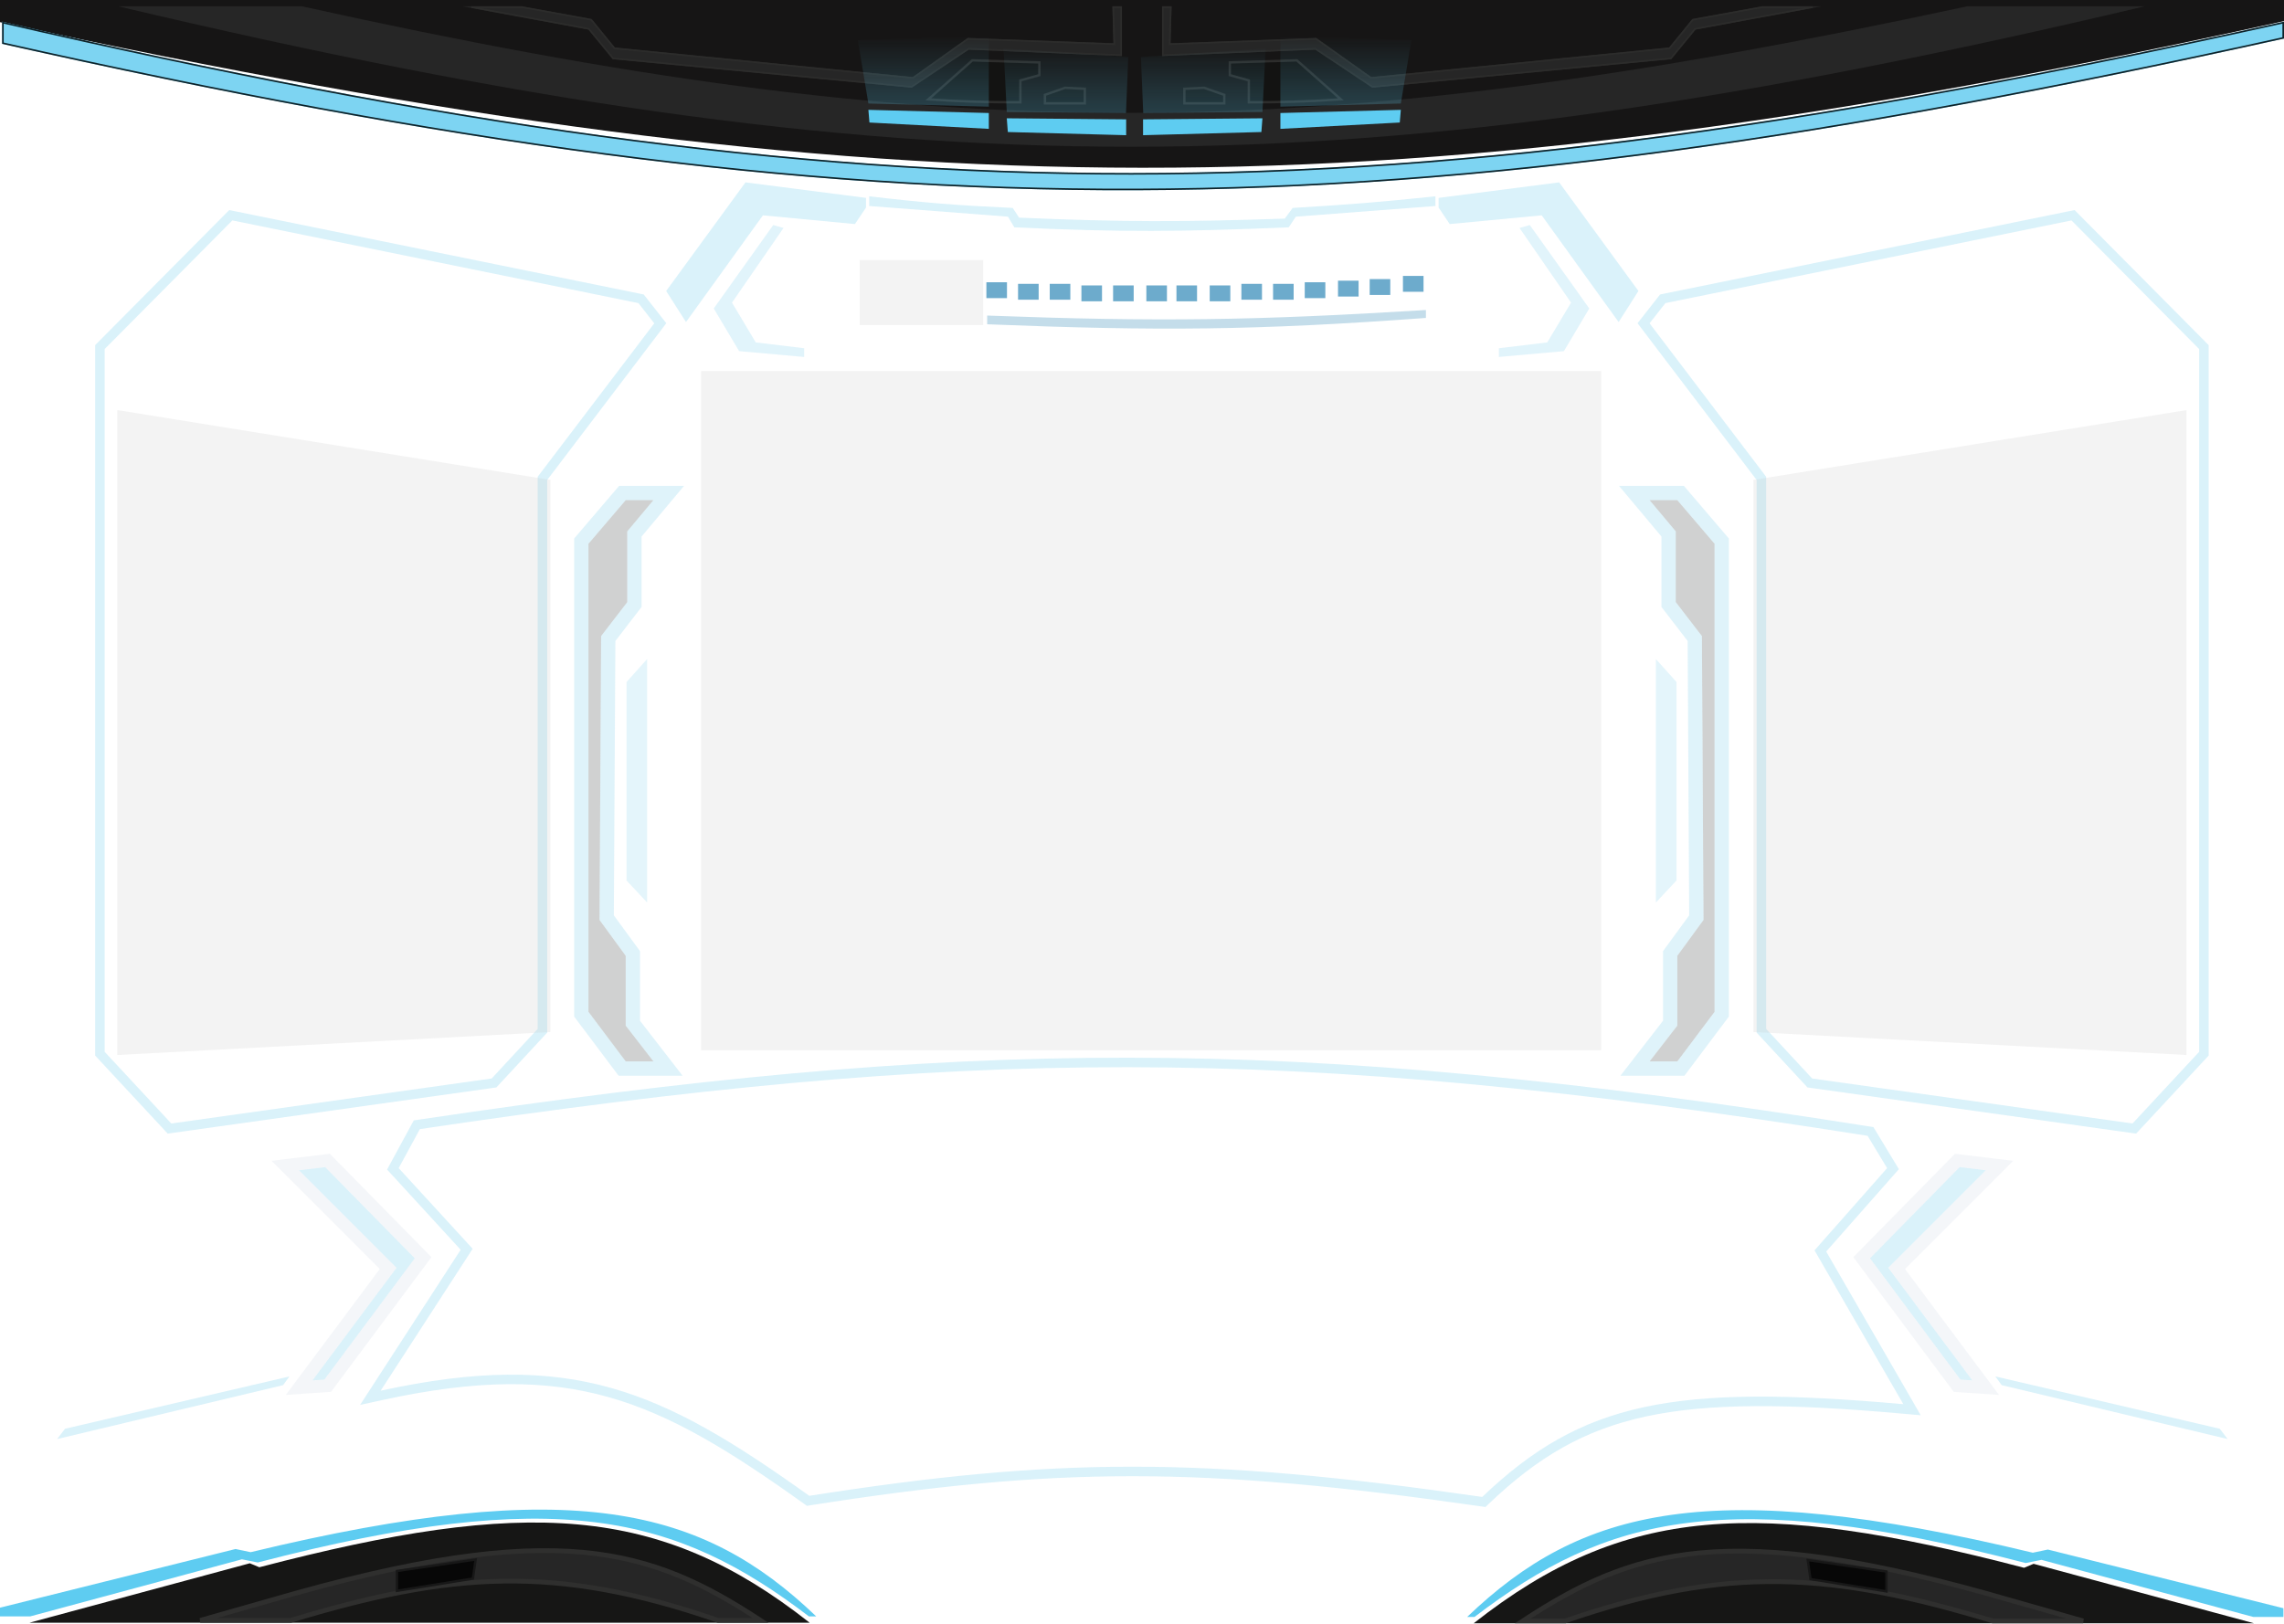 <svg width="1440" height="1024" viewBox="0 0 1440 1024" fill="none" xmlns="http://www.w3.org/2000/svg">
<g id="scan_visor">
<g id="helmet top">
<path id="Polygon 10" d="M0 13.987C562.355 135.535 877.645 137.469 1440 13.321V0H0V13.987Z" fill="#161515"/>
<g id="Polygon 11" filter="url(#filter0_diiif)">
<path d="M1.332 2.664C553.192 130.143 868.224 129.738 1440 2.664V13.321C872.782 138.908 557.694 141.708 1.332 16.651V2.664Z" fill="#7DD4F2"/>
<path d="M1.832 16.251V3.293C277.491 66.942 494.095 98.672 713.197 98.621C932.305 98.57 1153.89 66.738 1439.5 3.287V12.92C1156.1 75.652 935.662 107.712 716.594 108.478C497.528 109.243 279.806 78.716 1.832 16.251Z" stroke="#0D2229"/>
</g>
<g id="Polygon 12" filter="url(#filter1_d)">
<path d="M701.351 0H707.345V31.304L610.768 27.308L574.801 51.286L386.309 33.303L370.99 14.653L291.73 0H329.029L372.988 7.993L387.641 25.976L575.467 44.625L610.102 19.982L702.017 23.312L701.351 0Z" fill="#262626"/>
<path d="M701.865 0.5H706.845V30.783L610.788 26.808L610.626 26.802L610.49 26.892L574.672 50.771L386.563 32.825L371.376 14.336L371.26 14.195L371.081 14.161L297.185 0.5H328.984L372.717 8.452L387.253 26.292L387.385 26.453L387.592 26.474L575.418 45.123L575.604 45.141L575.757 45.033L610.253 20.487L701.999 23.811L702.532 23.831L702.516 23.297L701.865 0.5Z" stroke="#2C2C2B"/>
</g>
<g id="Polygon 13" filter="url(#filter2_d)">
<path d="M738.649 0L732.655 0V31.304L829.232 27.308L865.199 51.286L1053.69 33.303L1069.01 14.653L1148.27 0L1110.97 0L1067.01 7.993L1052.36 25.976L864.533 44.625L829.898 19.982L737.983 23.312L738.649 0Z" fill="#262626"/>
<path d="M738.135 0.5L733.155 0.5V30.783L829.212 26.808L829.374 26.802L829.51 26.892L865.328 50.771L1053.44 32.825L1068.62 14.336L1068.74 14.195L1068.92 14.161L1142.82 0.5L1111.02 0.5L1067.28 8.452L1052.75 26.292L1052.62 26.453L1052.41 26.474L864.582 45.123L864.396 45.141L864.243 45.033L829.747 20.487L738.001 23.811L737.468 23.831L737.484 23.297L738.135 0.5Z" stroke="#2C2C2B"/>
</g>
<g id="Polygon 16" filter="url(#filter3_if)">
<path d="M190.49 0C592.454 89.032 822.193 90.075 1240.18 0H1352.08C852.722 118.18 573.013 117.931 74.598 0H190.49Z" fill="#262626"/>
</g>
<g id="Group 5">
<path id="Polygon 14" d="M643.87 50.563L643.32 50.716V51.286V64.519C621.189 64.387 607.904 64.214 585.294 62.651L613.041 38.058L655.309 39.358V47.386L643.87 50.563Z" fill="#131312" stroke="#2D2D2C" stroke-width="1.5"/>
<path id="Polygon 15" d="M658.807 65.189V59.81L671.487 55.373L683.949 55.996V65.189H658.807Z" fill="#131312" stroke="#2D2D2C" stroke-width="1.5"/>
<g id="Polygon 17" filter="url(#filter4_dii)">
<path d="M547.493 65.273L623.423 67.271V77.262L548.159 73.266L547.493 65.273Z" fill="#5ECCF1"/>
</g>
<g id="Polygon 18" filter="url(#filter5_dii)">
<path d="M634.746 70.601L710.009 71.267V81.258L635.412 79.26L634.746 70.601Z" fill="#5ECCF1"/>
</g>
<g id="Polygon 19" style="mix-blend-mode:lighten" opacity="0.25">
<path d="M540.833 25.31L623.423 22.646V67.271L547.493 65.273L540.833 25.31Z" fill="url(#paint0_linear)"/>
</g>
<g id="Polygon 20" style="mix-blend-mode:lighten" opacity="0.25">
<path d="M632.747 30.638L711.341 35.967L709.899 71.267L634.746 70.601L632.747 30.638Z" fill="url(#paint1_linear)"/>
</g>
</g>
<g id="Group 6">
<path id="Polygon 14_2" d="M786.806 50.563L787.355 50.716V51.286V64.519C809.486 64.387 822.772 64.214 845.381 62.651L817.635 38.058L775.366 39.358V47.386L786.806 50.563Z" fill="#131312" stroke="#2D2D2C" stroke-width="1.5"/>
<path id="Polygon 15_2" d="M771.868 65.189V59.81L759.188 55.373L746.726 55.996V65.189H771.868Z" fill="#131312" stroke="#2D2D2C" stroke-width="1.5"/>
<g id="Polygon 17_2" filter="url(#filter6_dii)">
<path d="M883.182 65.273L807.253 67.271V77.262L882.516 73.266L883.182 65.273Z" fill="#5ECCF1"/>
</g>
<g id="Polygon 18_2" filter="url(#filter7_dii)">
<path d="M795.93 70.601L720.666 71.267V81.258L795.264 79.26L795.93 70.601Z" fill="#5ECCF1"/>
</g>
<g id="Polygon 19_2" style="mix-blend-mode:lighten" opacity="0.25">
<path d="M889.843 25.31L807.253 22.646V67.271L883.182 65.273L889.843 25.31Z" fill="url(#paint2_linear)"/>
</g>
<g id="Polygon 20_2" style="mix-blend-mode:lighten" opacity="0.25">
<path d="M797.928 30.638L719.334 35.967L720.777 71.267L795.93 70.601L797.928 30.638Z" fill="url(#paint3_linear)"/>
</g>
</g>
</g>
<g id="bottom">
<g id="Group 7">
<path id="Polygon 21" d="M18.5 1023.34L510.5 1023.34C415.642 948.637 331.559 944.442 163.5 988.338L157.5 985.838L18.5 1023.34Z" fill="#161615"/>
<g id="Polygon 22" filter="url(#filter8_dii)">
<path d="M0 1017.84L148.5 980.838L158 982.838C361.758 933.734 443.061 954.797 514.619 1023.34H510C426.322 959.525 350.918 940.309 162.5 989.338L152.5 987.338L19 1023.34H0V1017.84Z" fill="#5ECCF1"/>
</g>
<path id="Polygon 23" d="M126.258 1021.84L170.41 1009.28L170.42 1009.28C261.285 982.808 321.451 974.563 367.941 978.943C412.59 983.149 444.749 999.012 479.518 1021.84H452.752C401.395 1004.09 359.166 996.467 317.167 997.108C275.177 997.749 233.504 1006.65 183.278 1021.84H126.258Z" fill="#262626" stroke="#2F2F2E" stroke-width="3"/>
<path id="Polygon 24" d="M250.892 990.596L250.25 990.69V991.338V1002.34V1003.22L251.119 1003.08L297.619 995.579L298.164 995.491L298.242 994.944L299.742 984.444L299.884 983.451L298.892 983.596L250.892 990.596Z" fill="#070707" stroke="#181818" stroke-width="1.5"/>
</g>
<g id="Group 8">
<path id="Polygon 21_2" d="M1421.12 1023.68L929.119 1023.68C1023.98 948.976 1108.06 944.781 1276.12 988.676L1282.12 986.176L1421.12 1023.68Z" fill="#161615"/>
<g id="Polygon 22_2" filter="url(#filter9_dii)">
<path d="M1439.62 1018.18L1291.12 981.176L1281.62 983.176C1077.86 934.072 996.558 955.136 925 1023.68H929.619C1013.3 959.863 1088.7 940.648 1277.12 989.676L1287.12 987.676L1420.62 1023.68H1439.62V1018.18Z" fill="#5ECCF1"/>
</g>
<path id="Polygon 23_2" d="M1313.36 1022.18L1269.21 1009.62L1269.2 1009.62C1178.33 983.146 1118.17 974.901 1071.68 979.281C1027.03 983.488 994.87 999.35 960.1 1022.18H986.867C1038.22 1004.43 1080.45 996.805 1122.45 997.446C1164.44 998.087 1206.11 1006.99 1256.34 1022.18H1313.36Z" fill="#262626" stroke="#2F2F2E" stroke-width="3"/>
<path id="Polygon 24_2" d="M1188.73 990.934L1189.37 991.028V991.677V1002.68V1003.56L1188.5 1003.42L1142 995.917L1141.45 995.829L1141.38 995.283L1139.88 984.783L1139.73 983.79L1140.73 983.934L1188.73 990.934Z" fill="#070707" stroke="#181818" stroke-width="1.5"/>
</g>
</g>
<g id="decals">
<g id="missile separators">
<g id="Polygon 59" filter="url(#filter10_d)">
<path d="M191.5 738L208 736L264.5 793.5L207.5 870L200 870.5L253 799.5L191.5 738Z" fill="#7BCFEC" fill-opacity="0.28"/>
<path d="M191.019 734.029L182.861 735.018L188.672 740.828L247.724 799.881L196.795 868.107L191.598 875.069L200.266 874.491L207.766 873.991L209.606 873.868L210.708 872.39L267.708 795.89L269.755 793.141L267.353 790.696L210.853 733.196L209.473 731.792L207.519 732.029L191.019 734.029Z" stroke="#AEBCD1" stroke-opacity="0.14" stroke-width="8"/>
</g>
<g id="Polygon 60" filter="url(#filter11_d)">
<path d="M187.5 874L183.5 879.5L41 913.5L46 907L187.5 874Z" fill="#7BCFEC" fill-opacity="0.28"/>
</g>
<g id="Polygon 61" filter="url(#filter12_d)">
<path d="M1249 738L1232.5 736L1176 793.5L1233 870L1240.5 870.5L1187.5 799.5L1249 738Z" fill="#7BCFEC" fill-opacity="0.28"/>
<path d="M1249.48 734.029L1257.64 735.018L1251.83 740.828L1192.78 799.881L1243.71 868.107L1248.9 875.069L1240.23 874.491L1232.73 873.991L1230.89 873.868L1229.79 872.39L1172.79 795.89L1170.74 793.141L1173.15 790.696L1229.65 733.196L1231.03 731.792L1232.98 732.029L1249.48 734.029Z" stroke="#AEBCD1" stroke-opacity="0.14" stroke-width="8"/>
</g>
<g id="Polygon 62" filter="url(#filter13_d)">
<path d="M1253 874L1257 879.5L1399.5 913.5L1394.5 907L1253 874Z" fill="#7BCFEC" fill-opacity="0.28"/>
</g>
</g>
<g id="Polygon 27" filter="url(#filter14_d)">
<path d="M483 129.798L434.5 197.087L422 177.512L472 109L548 118.787V124.905L541 135.304L483 129.798Z" fill="#7BCFEC" fill-opacity="0.28"/>
</g>
<g id="Polygon 28" filter="url(#filter15_d)">
<path d="M970 129.798L1018.5 197.087L1031 177.512L981 109L905 118.787V124.905L912 135.304L970 129.798Z" fill="#7BCFEC" fill-opacity="0.28"/>
</g>
<g id="Polygon 29" filter="url(#filter16_d)">
<path d="M548 118.788C583.13 122.916 602.952 124.482 638.5 126.128L642.5 132.245C707.912 135.07 744.587 135.047 810 132.857L815 126.128C850.121 124.019 869.824 122.496 905 118.788V124.905L817 131.634L812.5 138.362C744.939 141.183 707.061 141.535 639.5 138.362L635.5 131.634L548 124.905V118.788Z" fill="#7BCFEC" fill-opacity="0.28"/>
</g>
<g id="Polygon 30" filter="url(#filter17_d)">
<path d="M964.5 135.916L1002 188.523L986 215.439L945 219.109V213.604L975.5 209.933L990.5 184.853L958 137.751L964.5 135.916Z" fill="#7BCFEC" fill-opacity="0.23"/>
</g>
<g id="Polygon 31" filter="url(#filter18_d)">
<path d="M487.5 135.916L450 188.523L466 215.439L507 219.109V213.604L476.5 209.933L461.5 184.853L494 137.751L487.5 135.916Z" fill="#7BCFEC" fill-opacity="0.23"/>
</g>
</g>
<g id="energy">
<g id="energy blocks">
<path id="Polygon 41" d="M662.332 179.5H674.314V188.5H662.332V179.5Z" fill="#6DABCC" stroke="#6DABCC"/>
<path id="Polygon 44" d="M682.304 180.5H694.286V189.5H682.304V180.5Z" fill="#6DABCC" stroke="#6DABCC"/>
<path id="Polygon 45" d="M702.276 180.5H714.258V189.5H702.276V180.5Z" fill="#6DABCC" stroke="#6DABCC"/>
<path id="Polygon 46" d="M723.247 180.5H735.229V189.5H723.247V180.5Z" fill="#6DABCC" stroke="#6DABCC"/>
<path id="Polygon 47" d="M742.22 180.5H754.202V189.5H742.22V180.5Z" fill="#6DABCC" stroke="#6DABCC"/>
<path id="Polygon 48" d="M763.191 180.5H775.173V189.5H763.191V180.5Z" fill="#6DABCC" stroke="#6DABCC"/>
<path id="Polygon 49" d="M783.163 179.5H795.145V188.5H783.163V179.5Z" fill="#6DABCC" stroke="#6DABCC"/>
<path id="Polygon 50" d="M803.135 179.5H815.117V188.5H803.135V179.5Z" fill="#6DABCC" stroke="#6DABCC"/>
<path id="Polygon 51" d="M823.107 178.5H835.089V187.5H823.107V178.5Z" fill="#6DABCC" stroke="#6DABCC"/>
<path id="Polygon 52" d="M844.078 177.5H856.059V186.5H844.078V177.5Z" fill="#6DABCC" stroke="#6DABCC"/>
<path id="Polygon 53" d="M864.05 176.5H876.031V185.5H864.05V176.5Z" fill="#6DABCC" stroke="#6DABCC"/>
<path id="Polygon 54" d="M885.02 174.5H897.002V183.5H885.02V174.5Z" fill="#6DABCC" stroke="#6DABCC"/>
<path id="Polygon 42" d="M642.36 179.5H654.342V188.5H642.36V179.5Z" fill="#6DABCC" stroke="#6DABCC"/>
<path id="Polygon 43" d="M622.388 178.5H634.37V187.5H622.388V178.5Z" fill="#6DABCC" stroke="#6DABCC"/>
</g>
<path id="energy_bar" d="M622.387 199C730.41 203.026 790.975 202.126 899 195.5V200.5C791.435 208.366 730.84 208.83 622.387 204.5V199Z" fill="#6DABCC" fill-opacity="0.4"/>
<rect id="energy_text" x="542" y="164" width="77.891" height="41" fill="#C4C4C4" fill-opacity="0.2"/>
</g>
<g id="scan panels">
<path id="center_panel_box" d="M1009.5 234H442V662.311H1009.5V234Z" fill="#C4C4C4" fill-opacity="0.2"/>
<g id="Polygon 63" filter="url(#filter19_d)">
<path d="M1300.13 138.887L1298.99 137.737L1297.4 138.06L1041.4 190.202L1040.32 190.422L1039.64 191.29L1029.64 204.035L1028.21 205.858L1029.61 207.702L1102.5 303.649V650.827V652.004L1103.3 652.867L1132.3 684.151L1133.03 684.934L1134.08 685.083L1336.08 713.471L1337.63 713.689L1338.7 712.542L1380.7 667.353L1381.5 666.49V665.311V222.109V220.873L1380.63 219.996L1300.13 138.887Z" stroke="#7BCFEC" stroke-opacity="0.28" stroke-width="6"/>
</g>
<g id="Polygon 64" filter="url(#filter20_d)">
<path d="M152.371 138.887L153.512 137.737L155.099 138.06L411.099 190.202L412.179 190.422L412.86 191.29L422.86 204.035L424.29 205.858L422.889 207.702L350 303.649V650.827V652.004L349.2 652.867L320.2 684.151L319.475 684.934L318.418 685.083L116.418 713.471L114.868 713.689L113.803 712.542L71.803 667.353L71 666.49V665.311V222.109V220.873L71.871 219.996L152.371 138.887Z" stroke="#7BCFEC" stroke-opacity="0.28" stroke-width="6"/>
</g>
<path id="right_panel_box" d="M1105.5 302.638L1378.5 258.608V665.311L1105.5 650.827V302.638Z" fill="#C4C4C4" fill-opacity="0.2"/>
<path id="left_panel_box" d="M347 302.638L74 258.608V665.311L347 650.827V302.638Z" fill="#C4C4C4" fill-opacity="0.2"/>
<g id="Polygon 67">
<path d="M1040 315.384H1057.5L1081 342.901V399.39V638.081L1057.5 669.366H1040L1057.5 646.772V602.741L1074 580.146L1073 401.128L1056.5 379.692V335.082L1040 315.384Z" fill="#14191C" fill-opacity="0.2"/>
<path d="M1040 310.884H1030.36L1036.55 318.274L1052 336.718V379.692V381.223L1052.93 382.437L1068.51 402.67L1069.49 578.69L1053.87 600.087L1053 601.273V602.741V645.233L1036.44 666.611L1030.82 673.866H1040H1057.5H1059.75L1061.1 672.069L1084.6 640.784L1085.5 639.583V638.081V399.39V342.901V341.241L1084.42 339.979L1060.92 312.462L1059.57 310.884H1057.5H1040Z" stroke="#7BCFEC" stroke-opacity="0.24" stroke-width="9"/>
</g>
<path id="Polygon 68" d="M1044 415.611L1057 430.095V555.234L1044 569.139V415.611Z" fill="#7BCFEC" fill-opacity="0.2"/>
<g id="Polygon 69">
<path d="M412 315.384H394.5L371 342.901V399.39V638.081L394.5 669.366H412L394.5 646.772V602.741L378 580.146L379 401.128L395.5 379.692V335.082L412 315.384Z" fill="#14191C" fill-opacity="0.2"/>
<path d="M412 310.884H421.64L415.45 318.274L400 336.718V379.692V381.223L399.066 382.437L383.491 402.67L382.508 578.69L398.134 600.087L399 601.273V602.741V645.233L415.558 666.611L421.177 673.866H412H394.5H392.252L390.902 672.069L367.402 640.784L366.5 639.583V638.081V399.39V342.901V341.241L367.578 339.979L391.078 312.462L392.425 310.884H394.5H412Z" stroke="#7BCFEC" stroke-opacity="0.24" stroke-width="9"/>
</g>
<path id="Polygon 70" d="M408 415.611L395 430.095V555.234L408 569.139V415.611Z" fill="#7BCFEC" fill-opacity="0.2"/>
<g id="description_box" filter="url(#filter21_d)">
<path d="M264.268 713.075L262.787 713.295L262.073 714.611L248.718 739.213L247.697 741.094L249.144 742.672L294.22 791.817L237.482 879.368L233.52 885.483L240.639 883.931C300.638 870.855 344.364 870.83 384.573 882.184C424.864 893.561 461.908 916.435 508.486 949.737L509.484 950.451L510.696 950.261C665.699 925.958 757.363 925.443 934.072 950.969L935.517 951.178L936.573 950.169C967.697 920.441 997.331 902.91 1037.07 894.319C1076.98 885.692 1127.25 886.04 1199.73 892.488L1205.48 893L1202.6 888L1147.68 792.868L1192.03 742.63L1193.49 740.977L1192.35 739.092L1180.02 718.707L1179.3 717.515L1177.92 717.297C807.492 658.638 608.342 661.907 264.268 713.075Z" stroke="#7BCFEC" stroke-opacity="0.28" stroke-width="6"/>
</g>
</g>
</g>
<defs>
<filter id="filter0_diiif" x="-23.668" y="-15.336" width="1488.67" height="156.328" filterUnits="userSpaceOnUse" color-interpolation-filters="sRGB">
<feFlood flood-opacity="0" result="BackgroundImageFix"/>
<feColorMatrix in="SourceAlpha" type="matrix" values="0 0 0 0 0 0 0 0 0 0 0 0 0 0 0 0 0 0 127 0"/>
<feOffset dy="7"/>
<feGaussianBlur stdDeviation="12.5"/>
<feColorMatrix type="matrix" values="0 0 0 0 0.255 0 0 0 0 0.647 0 0 0 0 0.812 0 0 0 0.8 0"/>
<feBlend mode="lighten" in2="BackgroundImageFix" result="effect1_dropShadow"/>
<feBlend mode="normal" in="SourceGraphic" in2="effect1_dropShadow" result="shape"/>
<feColorMatrix in="SourceAlpha" type="matrix" values="0 0 0 0 0 0 0 0 0 0 0 0 0 0 0 0 0 0 127 0" result="hardAlpha"/>
<feOffset dy="4"/>
<feGaussianBlur stdDeviation="1.5"/>
<feComposite in2="hardAlpha" operator="arithmetic" k2="-1" k3="1"/>
<feColorMatrix type="matrix" values="0 0 0 0 0.22 0 0 0 0 0.545 0 0 0 0 0.667 0 0 0 0.35 0"/>
<feBlend mode="lighten" in2="shape" result="effect2_innerShadow"/>
<feColorMatrix in="SourceAlpha" type="matrix" values="0 0 0 0 0 0 0 0 0 0 0 0 0 0 0 0 0 0 127 0" result="hardAlpha"/>
<feOffset dx="10"/>
<feGaussianBlur stdDeviation="2"/>
<feComposite in2="hardAlpha" operator="arithmetic" k2="-1" k3="1"/>
<feColorMatrix type="matrix" values="0 0 0 0 0 0 0 0 0 0 0 0 0 0 0 0 0 0 0.5 0"/>
<feBlend mode="normal" in2="effect2_innerShadow" result="effect3_innerShadow"/>
<feColorMatrix in="SourceAlpha" type="matrix" values="0 0 0 0 0 0 0 0 0 0 0 0 0 0 0 0 0 0 127 0" result="hardAlpha"/>
<feOffset dx="-10"/>
<feGaussianBlur stdDeviation="2"/>
<feComposite in2="hardAlpha" operator="arithmetic" k2="-1" k3="1"/>
<feColorMatrix type="matrix" values="0 0 0 0 0 0 0 0 0 0 0 0 0 0 0 0 0 0 0.5 0"/>
<feBlend mode="normal" in2="effect3_innerShadow" result="effect4_innerShadow"/>
<feGaussianBlur stdDeviation="1" result="effect5_foregroundBlur"/>
</filter>
<filter id="filter1_d" x="289.73" y="0" width="419.615" height="57.286" filterUnits="userSpaceOnUse" color-interpolation-filters="sRGB">
<feFlood flood-opacity="0" result="BackgroundImageFix"/>
<feColorMatrix in="SourceAlpha" type="matrix" values="0 0 0 0 0 0 0 0 0 0 0 0 0 0 0 0 0 0 127 0"/>
<feOffset dy="4"/>
<feGaussianBlur stdDeviation="1"/>
<feColorMatrix type="matrix" values="0 0 0 0 0.118 0 0 0 0 0.133 0 0 0 0 0.145 0 0 0 0.75 0"/>
<feBlend mode="normal" in2="BackgroundImageFix" result="effect1_dropShadow"/>
<feBlend mode="normal" in="SourceGraphic" in2="effect1_dropShadow" result="shape"/>
</filter>
<filter id="filter2_d" x="730.655" y="0" width="419.615" height="57.286" filterUnits="userSpaceOnUse" color-interpolation-filters="sRGB">
<feFlood flood-opacity="0" result="BackgroundImageFix"/>
<feColorMatrix in="SourceAlpha" type="matrix" values="0 0 0 0 0 0 0 0 0 0 0 0 0 0 0 0 0 0 127 0"/>
<feOffset dy="4"/>
<feGaussianBlur stdDeviation="1"/>
<feColorMatrix type="matrix" values="0 0 0 0 0.118 0 0 0 0 0.133 0 0 0 0 0.145 0 0 0 0.75 0"/>
<feBlend mode="normal" in2="BackgroundImageFix" result="effect1_dropShadow"/>
<feBlend mode="normal" in="SourceGraphic" in2="effect1_dropShadow" result="shape"/>
</filter>
<filter id="filter3_if" x="73.598" y="-1" width="1279.48" height="93.542" filterUnits="userSpaceOnUse" color-interpolation-filters="sRGB">
<feFlood flood-opacity="0" result="BackgroundImageFix"/>
<feBlend mode="normal" in="SourceGraphic" in2="BackgroundImageFix" result="shape"/>
<feColorMatrix in="SourceAlpha" type="matrix" values="0 0 0 0 0 0 0 0 0 0 0 0 0 0 0 0 0 0 127 0" result="hardAlpha"/>
<feOffset dy="4"/>
<feGaussianBlur stdDeviation="2"/>
<feComposite in2="hardAlpha" operator="arithmetic" k2="-1" k3="1"/>
<feColorMatrix type="matrix" values="0 0 0 0 0.188 0 0 0 0 0.188 0 0 0 0 0.188 0 0 0 1 0"/>
<feBlend mode="normal" in2="shape" result="effect1_innerShadow"/>
<feGaussianBlur stdDeviation="0.5" result="effect2_foregroundBlur"/>
</filter>
<filter id="filter4_dii" x="543.493" y="65.273" width="83.93" height="19.989" filterUnits="userSpaceOnUse" color-interpolation-filters="sRGB">
<feFlood flood-opacity="0" result="BackgroundImageFix"/>
<feColorMatrix in="SourceAlpha" type="matrix" values="0 0 0 0 0 0 0 0 0 0 0 0 0 0 0 0 0 0 127 0"/>
<feOffset dy="4"/>
<feGaussianBlur stdDeviation="2"/>
<feColorMatrix type="matrix" values="0 0 0 0 0 0 0 0 0 0 0 0 0 0 0 0 0 0 0.25 0"/>
<feBlend mode="normal" in2="BackgroundImageFix" result="effect1_dropShadow"/>
<feBlend mode="normal" in="SourceGraphic" in2="effect1_dropShadow" result="shape"/>
<feColorMatrix in="SourceAlpha" type="matrix" values="0 0 0 0 0 0 0 0 0 0 0 0 0 0 0 0 0 0 127 0" result="hardAlpha"/>
<feOffset dx="4"/>
<feGaussianBlur stdDeviation="2"/>
<feComposite in2="hardAlpha" operator="arithmetic" k2="-1" k3="1"/>
<feColorMatrix type="matrix" values="0 0 0 0 0.161 0 0 0 0 0.275 0 0 0 0 0.298 0 0 0 1 0"/>
<feBlend mode="normal" in2="shape" result="effect2_innerShadow"/>
<feColorMatrix in="SourceAlpha" type="matrix" values="0 0 0 0 0 0 0 0 0 0 0 0 0 0 0 0 0 0 127 0" result="hardAlpha"/>
<feOffset dx="-4"/>
<feGaussianBlur stdDeviation="2"/>
<feComposite in2="hardAlpha" operator="arithmetic" k2="-1" k3="1"/>
<feColorMatrix type="matrix" values="0 0 0 0 0.161 0 0 0 0 0.275 0 0 0 0 0.298 0 0 0 1 0"/>
<feBlend mode="normal" in2="effect2_innerShadow" result="effect3_innerShadow"/>
</filter>
<filter id="filter5_dii" x="630.746" y="70.601" width="83.264" height="18.657" filterUnits="userSpaceOnUse" color-interpolation-filters="sRGB">
<feFlood flood-opacity="0" result="BackgroundImageFix"/>
<feColorMatrix in="SourceAlpha" type="matrix" values="0 0 0 0 0 0 0 0 0 0 0 0 0 0 0 0 0 0 127 0"/>
<feOffset dy="4"/>
<feGaussianBlur stdDeviation="2"/>
<feColorMatrix type="matrix" values="0 0 0 0 0 0 0 0 0 0 0 0 0 0 0 0 0 0 0.25 0"/>
<feBlend mode="normal" in2="BackgroundImageFix" result="effect1_dropShadow"/>
<feBlend mode="normal" in="SourceGraphic" in2="effect1_dropShadow" result="shape"/>
<feColorMatrix in="SourceAlpha" type="matrix" values="0 0 0 0 0 0 0 0 0 0 0 0 0 0 0 0 0 0 127 0" result="hardAlpha"/>
<feOffset dx="4"/>
<feGaussianBlur stdDeviation="2"/>
<feComposite in2="hardAlpha" operator="arithmetic" k2="-1" k3="1"/>
<feColorMatrix type="matrix" values="0 0 0 0 0.161 0 0 0 0 0.275 0 0 0 0 0.298 0 0 0 1 0"/>
<feBlend mode="normal" in2="shape" result="effect2_innerShadow"/>
<feColorMatrix in="SourceAlpha" type="matrix" values="0 0 0 0 0 0 0 0 0 0 0 0 0 0 0 0 0 0 127 0" result="hardAlpha"/>
<feOffset dx="-4"/>
<feGaussianBlur stdDeviation="2"/>
<feComposite in2="hardAlpha" operator="arithmetic" k2="-1" k3="1"/>
<feColorMatrix type="matrix" values="0 0 0 0 0.161 0 0 0 0 0.275 0 0 0 0 0.298 0 0 0 1 0"/>
<feBlend mode="normal" in2="effect2_innerShadow" result="effect3_innerShadow"/>
</filter>
<filter id="filter6_dii" x="803.253" y="65.273" width="83.93" height="19.989" filterUnits="userSpaceOnUse" color-interpolation-filters="sRGB">
<feFlood flood-opacity="0" result="BackgroundImageFix"/>
<feColorMatrix in="SourceAlpha" type="matrix" values="0 0 0 0 0 0 0 0 0 0 0 0 0 0 0 0 0 0 127 0"/>
<feOffset dy="4"/>
<feGaussianBlur stdDeviation="2"/>
<feColorMatrix type="matrix" values="0 0 0 0 0 0 0 0 0 0 0 0 0 0 0 0 0 0 0.25 0"/>
<feBlend mode="normal" in2="BackgroundImageFix" result="effect1_dropShadow"/>
<feBlend mode="normal" in="SourceGraphic" in2="effect1_dropShadow" result="shape"/>
<feColorMatrix in="SourceAlpha" type="matrix" values="0 0 0 0 0 0 0 0 0 0 0 0 0 0 0 0 0 0 127 0" result="hardAlpha"/>
<feOffset dx="4"/>
<feGaussianBlur stdDeviation="2"/>
<feComposite in2="hardAlpha" operator="arithmetic" k2="-1" k3="1"/>
<feColorMatrix type="matrix" values="0 0 0 0 0.161 0 0 0 0 0.275 0 0 0 0 0.298 0 0 0 1 0"/>
<feBlend mode="normal" in2="shape" result="effect2_innerShadow"/>
<feColorMatrix in="SourceAlpha" type="matrix" values="0 0 0 0 0 0 0 0 0 0 0 0 0 0 0 0 0 0 127 0" result="hardAlpha"/>
<feOffset dx="-4"/>
<feGaussianBlur stdDeviation="2"/>
<feComposite in2="hardAlpha" operator="arithmetic" k2="-1" k3="1"/>
<feColorMatrix type="matrix" values="0 0 0 0 0.161 0 0 0 0 0.275 0 0 0 0 0.298 0 0 0 1 0"/>
<feBlend mode="normal" in2="effect2_innerShadow" result="effect3_innerShadow"/>
</filter>
<filter id="filter7_dii" x="716.666" y="70.601" width="83.264" height="18.657" filterUnits="userSpaceOnUse" color-interpolation-filters="sRGB">
<feFlood flood-opacity="0" result="BackgroundImageFix"/>
<feColorMatrix in="SourceAlpha" type="matrix" values="0 0 0 0 0 0 0 0 0 0 0 0 0 0 0 0 0 0 127 0"/>
<feOffset dy="4"/>
<feGaussianBlur stdDeviation="2"/>
<feColorMatrix type="matrix" values="0 0 0 0 0 0 0 0 0 0 0 0 0 0 0 0 0 0 0.25 0"/>
<feBlend mode="normal" in2="BackgroundImageFix" result="effect1_dropShadow"/>
<feBlend mode="normal" in="SourceGraphic" in2="effect1_dropShadow" result="shape"/>
<feColorMatrix in="SourceAlpha" type="matrix" values="0 0 0 0 0 0 0 0 0 0 0 0 0 0 0 0 0 0 127 0" result="hardAlpha"/>
<feOffset dx="4"/>
<feGaussianBlur stdDeviation="2"/>
<feComposite in2="hardAlpha" operator="arithmetic" k2="-1" k3="1"/>
<feColorMatrix type="matrix" values="0 0 0 0 0.161 0 0 0 0 0.275 0 0 0 0 0.298 0 0 0 1 0"/>
<feBlend mode="normal" in2="shape" result="effect2_innerShadow"/>
<feColorMatrix in="SourceAlpha" type="matrix" values="0 0 0 0 0 0 0 0 0 0 0 0 0 0 0 0 0 0 127 0" result="hardAlpha"/>
<feOffset dx="-4"/>
<feGaussianBlur stdDeviation="2"/>
<feComposite in2="hardAlpha" operator="arithmetic" k2="-1" k3="1"/>
<feColorMatrix type="matrix" values="0 0 0 0 0.161 0 0 0 0 0.275 0 0 0 0 0.298 0 0 0 1 0"/>
<feBlend mode="normal" in2="effect2_innerShadow" result="effect3_innerShadow"/>
</filter>
<filter id="filter8_dii" x="-15" y="937" width="544.619" height="97.338" filterUnits="userSpaceOnUse" color-interpolation-filters="sRGB">
<feFlood flood-opacity="0" result="BackgroundImageFix"/>
<feColorMatrix in="SourceAlpha" type="matrix" values="0 0 0 0 0 0 0 0 0 0 0 0 0 0 0 0 0 0 127 0"/>
<feOffset dy="-4"/>
<feGaussianBlur stdDeviation="7.5"/>
<feColorMatrix type="matrix" values="0 0 0 0 0.369 0 0 0 0 0.8 0 0 0 0 0.945 0 0 0 0.6 0"/>
<feBlend mode="normal" in2="BackgroundImageFix" result="effect1_dropShadow"/>
<feBlend mode="normal" in="SourceGraphic" in2="effect1_dropShadow" result="shape"/>
<feColorMatrix in="SourceAlpha" type="matrix" values="0 0 0 0 0 0 0 0 0 0 0 0 0 0 0 0 0 0 127 0" result="hardAlpha"/>
<feOffset dx="-4"/>
<feGaussianBlur stdDeviation="2"/>
<feComposite in2="hardAlpha" operator="arithmetic" k2="-1" k3="1"/>
<feColorMatrix type="matrix" values="0 0 0 0 0.161 0 0 0 0 0.275 0 0 0 0 0.298 0 0 0 1 0"/>
<feBlend mode="normal" in2="shape" result="effect2_innerShadow"/>
<feColorMatrix in="SourceAlpha" type="matrix" values="0 0 0 0 0 0 0 0 0 0 0 0 0 0 0 0 0 0 127 0" result="hardAlpha"/>
<feOffset dx="4"/>
<feGaussianBlur stdDeviation="2"/>
<feComposite in2="hardAlpha" operator="arithmetic" k2="-1" k3="1"/>
<feColorMatrix type="matrix" values="0 0 0 0 0.161 0 0 0 0 0.275 0 0 0 0 0.298 0 0 0 1 0"/>
<feBlend mode="normal" in2="effect2_innerShadow" result="effect3_innerShadow"/>
</filter>
<filter id="filter9_dii" x="910" y="937.338" width="544.619" height="97.338" filterUnits="userSpaceOnUse" color-interpolation-filters="sRGB">
<feFlood flood-opacity="0" result="BackgroundImageFix"/>
<feColorMatrix in="SourceAlpha" type="matrix" values="0 0 0 0 0 0 0 0 0 0 0 0 0 0 0 0 0 0 127 0"/>
<feOffset dy="-4"/>
<feGaussianBlur stdDeviation="7.5"/>
<feColorMatrix type="matrix" values="0 0 0 0 0.369 0 0 0 0 0.8 0 0 0 0 0.945 0 0 0 0.6 0"/>
<feBlend mode="normal" in2="BackgroundImageFix" result="effect1_dropShadow"/>
<feBlend mode="normal" in="SourceGraphic" in2="effect1_dropShadow" result="shape"/>
<feColorMatrix in="SourceAlpha" type="matrix" values="0 0 0 0 0 0 0 0 0 0 0 0 0 0 0 0 0 0 127 0" result="hardAlpha"/>
<feOffset dx="-4"/>
<feGaussianBlur stdDeviation="2"/>
<feComposite in2="hardAlpha" operator="arithmetic" k2="-1" k3="1"/>
<feColorMatrix type="matrix" values="0 0 0 0 0.161 0 0 0 0 0.275 0 0 0 0 0.298 0 0 0 1 0"/>
<feBlend mode="normal" in2="shape" result="effect2_innerShadow"/>
<feColorMatrix in="SourceAlpha" type="matrix" values="0 0 0 0 0 0 0 0 0 0 0 0 0 0 0 0 0 0 127 0" result="hardAlpha"/>
<feOffset dx="4"/>
<feGaussianBlur stdDeviation="2"/>
<feComposite in2="hardAlpha" operator="arithmetic" k2="-1" k3="1"/>
<feColorMatrix type="matrix" values="0 0 0 0 0.161 0 0 0 0 0.275 0 0 0 0 0.298 0 0 0 1 0"/>
<feBlend mode="normal" in2="effect2_innerShadow" result="effect3_innerShadow"/>
</filter>
<filter id="filter10_d" x="170.222" y="726.584" width="104.789" height="154.054" filterUnits="userSpaceOnUse" color-interpolation-filters="sRGB">
<feFlood flood-opacity="0" result="BackgroundImageFix"/>
<feColorMatrix in="SourceAlpha" type="matrix" values="0 0 0 0 0 0 0 0 0 0 0 0 0 0 0 0 0 0 127 0"/>
<feOffset dx="-3"/>
<feGaussianBlur stdDeviation="0.5"/>
<feColorMatrix type="matrix" values="0 0 0 0 0.682 0 0 0 0 0.737 0 0 0 0 0.82 0 0 0 0.05 0"/>
<feBlend mode="normal" in2="BackgroundImageFix" result="effect1_dropShadow"/>
<feBlend mode="normal" in="SourceGraphic" in2="effect1_dropShadow" result="shape"/>
</filter>
<filter id="filter11_d" x="28" y="860" width="162.5" height="55.5" filterUnits="userSpaceOnUse" color-interpolation-filters="sRGB">
<feFlood flood-opacity="0" result="BackgroundImageFix"/>
<feColorMatrix in="SourceAlpha" type="matrix" values="0 0 0 0 0 0 0 0 0 0 0 0 0 0 0 0 0 0 127 0"/>
<feOffset dx="-5" dy="-6"/>
<feGaussianBlur stdDeviation="4"/>
<feColorMatrix type="matrix" values="0 0 0 0 0.682 0 0 0 0 0.737 0 0 0 0 0.82 0 0 0 0.3 0"/>
<feBlend mode="normal" in2="BackgroundImageFix" result="effect1_dropShadow"/>
<feBlend mode="normal" in="SourceGraphic" in2="effect1_dropShadow" result="shape"/>
</filter>
<filter id="filter12_d" x="1165.49" y="726.584" width="104.789" height="154.054" filterUnits="userSpaceOnUse" color-interpolation-filters="sRGB">
<feFlood flood-opacity="0" result="BackgroundImageFix"/>
<feColorMatrix in="SourceAlpha" type="matrix" values="0 0 0 0 0 0 0 0 0 0 0 0 0 0 0 0 0 0 127 0"/>
<feOffset dx="3"/>
<feGaussianBlur stdDeviation="0.5"/>
<feColorMatrix type="matrix" values="0 0 0 0 0.682 0 0 0 0 0.737 0 0 0 0 0.82 0 0 0 0.05 0"/>
<feBlend mode="normal" in2="BackgroundImageFix" result="effect1_dropShadow"/>
<feBlend mode="normal" in="SourceGraphic" in2="effect1_dropShadow" result="shape"/>
</filter>
<filter id="filter13_d" x="1250" y="860" width="162.5" height="55.5" filterUnits="userSpaceOnUse" color-interpolation-filters="sRGB">
<feFlood flood-opacity="0" result="BackgroundImageFix"/>
<feColorMatrix in="SourceAlpha" type="matrix" values="0 0 0 0 0 0 0 0 0 0 0 0 0 0 0 0 0 0 127 0"/>
<feOffset dx="5" dy="-6"/>
<feGaussianBlur stdDeviation="4"/>
<feColorMatrix type="matrix" values="0 0 0 0 0.682 0 0 0 0 0.737 0 0 0 0 0.82 0 0 0 0.3 0"/>
<feBlend mode="normal" in2="BackgroundImageFix" result="effect1_dropShadow"/>
<feBlend mode="normal" in="SourceGraphic" in2="effect1_dropShadow" result="shape"/>
</filter>
<filter id="filter14_d" x="418" y="109" width="130" height="96.087" filterUnits="userSpaceOnUse" color-interpolation-filters="sRGB">
<feFlood flood-opacity="0" result="BackgroundImageFix"/>
<feColorMatrix in="SourceAlpha" type="matrix" values="0 0 0 0 0 0 0 0 0 0 0 0 0 0 0 0 0 0 127 0"/>
<feOffset dx="-2" dy="6"/>
<feGaussianBlur stdDeviation="1"/>
<feColorMatrix type="matrix" values="0 0 0 0 0.682 0 0 0 0 0.737 0 0 0 0 0.82 0 0 0 0.15 0"/>
<feBlend mode="normal" in2="BackgroundImageFix" result="effect1_dropShadow"/>
<feBlend mode="normal" in="SourceGraphic" in2="effect1_dropShadow" result="shape"/>
</filter>
<filter id="filter15_d" x="905" y="109" width="130" height="96.087" filterUnits="userSpaceOnUse" color-interpolation-filters="sRGB">
<feFlood flood-opacity="0" result="BackgroundImageFix"/>
<feColorMatrix in="SourceAlpha" type="matrix" values="0 0 0 0 0 0 0 0 0 0 0 0 0 0 0 0 0 0 127 0"/>
<feOffset dx="2" dy="6"/>
<feGaussianBlur stdDeviation="1"/>
<feColorMatrix type="matrix" values="0 0 0 0 0.682 0 0 0 0 0.737 0 0 0 0 0.82 0 0 0 0.15 0"/>
<feBlend mode="normal" in2="BackgroundImageFix" result="effect1_dropShadow"/>
<feBlend mode="normal" in="SourceGraphic" in2="effect1_dropShadow" result="shape"/>
</filter>
<filter id="filter16_d" x="546" y="118.788" width="361" height="28.825" filterUnits="userSpaceOnUse" color-interpolation-filters="sRGB">
<feFlood flood-opacity="0" result="BackgroundImageFix"/>
<feColorMatrix in="SourceAlpha" type="matrix" values="0 0 0 0 0 0 0 0 0 0 0 0 0 0 0 0 0 0 127 0"/>
<feOffset dy="5"/>
<feGaussianBlur stdDeviation="1"/>
<feColorMatrix type="matrix" values="0 0 0 0 0.682 0 0 0 0 0.737 0 0 0 0 0.82 0 0 0 0.15 0"/>
<feBlend mode="normal" in2="BackgroundImageFix" result="effect1_dropShadow"/>
<feBlend mode="normal" in="SourceGraphic" in2="effect1_dropShadow" result="shape"/>
</filter>
<filter id="filter17_d" x="943" y="135.916" width="61" height="91.194" filterUnits="userSpaceOnUse" color-interpolation-filters="sRGB">
<feFlood flood-opacity="0" result="BackgroundImageFix"/>
<feColorMatrix in="SourceAlpha" type="matrix" values="0 0 0 0 0 0 0 0 0 0 0 0 0 0 0 0 0 0 127 0"/>
<feOffset dy="6"/>
<feGaussianBlur stdDeviation="1"/>
<feColorMatrix type="matrix" values="0 0 0 0 0.682 0 0 0 0 0.737 0 0 0 0 0.82 0 0 0 0.1 0"/>
<feBlend mode="normal" in2="BackgroundImageFix" result="effect1_dropShadow"/>
<feBlend mode="normal" in="SourceGraphic" in2="effect1_dropShadow" result="shape"/>
</filter>
<filter id="filter18_d" x="448" y="135.916" width="61" height="91.194" filterUnits="userSpaceOnUse" color-interpolation-filters="sRGB">
<feFlood flood-opacity="0" result="BackgroundImageFix"/>
<feColorMatrix in="SourceAlpha" type="matrix" values="0 0 0 0 0 0 0 0 0 0 0 0 0 0 0 0 0 0 127 0"/>
<feOffset dy="6"/>
<feGaussianBlur stdDeviation="1"/>
<feColorMatrix type="matrix" values="0 0 0 0 0.682 0 0 0 0 0.737 0 0 0 0 0.82 0 0 0 0.1 0"/>
<feBlend mode="normal" in2="BackgroundImageFix" result="effect1_dropShadow"/>
<feBlend mode="normal" in="SourceGraphic" in2="effect1_dropShadow" result="shape"/>
</filter>
<filter id="filter19_d" x="1024.42" y="124.474" width="376.08" height="598.403" filterUnits="userSpaceOnUse" color-interpolation-filters="sRGB">
<feFlood flood-opacity="0" result="BackgroundImageFix"/>
<feColorMatrix in="SourceAlpha" type="matrix" values="0 0 0 0 0 0 0 0 0 0 0 0 0 0 0 0 0 0 127 0"/>
<feOffset dx="8" dy="-2"/>
<feGaussianBlur stdDeviation="4"/>
<feColorMatrix type="matrix" values="0 0 0 0 0.482 0 0 0 0 0.812 0 0 0 0 0.925 0 0 0 0.14 0"/>
<feBlend mode="normal" in2="BackgroundImageFix" result="effect1_dropShadow"/>
<feBlend mode="normal" in="SourceGraphic" in2="effect1_dropShadow" result="shape"/>
</filter>
<filter id="filter20_d" x="52" y="124.474" width="376.08" height="598.403" filterUnits="userSpaceOnUse" color-interpolation-filters="sRGB">
<feFlood flood-opacity="0" result="BackgroundImageFix"/>
<feColorMatrix in="SourceAlpha" type="matrix" values="0 0 0 0 0 0 0 0 0 0 0 0 0 0 0 0 0 0 127 0"/>
<feOffset dx="-8" dy="-2"/>
<feGaussianBlur stdDeviation="4"/>
<feColorMatrix type="matrix" values="0 0 0 0 0.482 0 0 0 0 0.812 0 0 0 0 0.925 0 0 0 0.14 0"/>
<feBlend mode="normal" in2="BackgroundImageFix" result="effect1_dropShadow"/>
<feBlend mode="normal" in="SourceGraphic" in2="effect1_dropShadow" result="shape"/>
</filter>
<filter id="filter21_d" x="224.04" y="664" width="989.929" height="290.356" filterUnits="userSpaceOnUse" color-interpolation-filters="sRGB">
<feFlood flood-opacity="0" result="BackgroundImageFix"/>
<feColorMatrix in="SourceAlpha" type="matrix" values="0 0 0 0 0 0 0 0 0 0 0 0 0 0 0 0 0 0 127 0"/>
<feOffset dy="-4"/>
<feGaussianBlur stdDeviation="1.5"/>
<feColorMatrix type="matrix" values="0 0 0 0 0.682 0 0 0 0 0.737 0 0 0 0 0.82 0 0 0 0.28 0"/>
<feBlend mode="normal" in2="BackgroundImageFix" result="effect1_dropShadow"/>
<feBlend mode="normal" in="SourceGraphic" in2="effect1_dropShadow" result="shape"/>
</filter>
<linearGradient id="paint0_linear" x1="582.128" y1="22.646" x2="582.128" y2="67.937" gradientUnits="userSpaceOnUse">
<stop stop-color="#5BC5E8" stop-opacity="0"/>
<stop offset="1" stop-color="#5BC5E8"/>
</linearGradient>
<linearGradient id="paint1_linear" x1="669.38" y1="27.974" x2="669.38" y2="73.266" gradientUnits="userSpaceOnUse">
<stop stop-color="#5BC5E8" stop-opacity="0"/>
<stop offset="1" stop-color="#5BC5E8"/>
</linearGradient>
<linearGradient id="paint2_linear" x1="848.548" y1="22.646" x2="848.548" y2="67.937" gradientUnits="userSpaceOnUse">
<stop stop-color="#5BC5E8" stop-opacity="0"/>
<stop offset="1" stop-color="#5BC5E8"/>
</linearGradient>
<linearGradient id="paint3_linear" x1="761.295" y1="27.974" x2="761.295" y2="73.266" gradientUnits="userSpaceOnUse">
<stop stop-color="#5BC5E8" stop-opacity="0"/>
<stop offset="1" stop-color="#5BC5E8"/>
</linearGradient>
</defs>
</svg>
